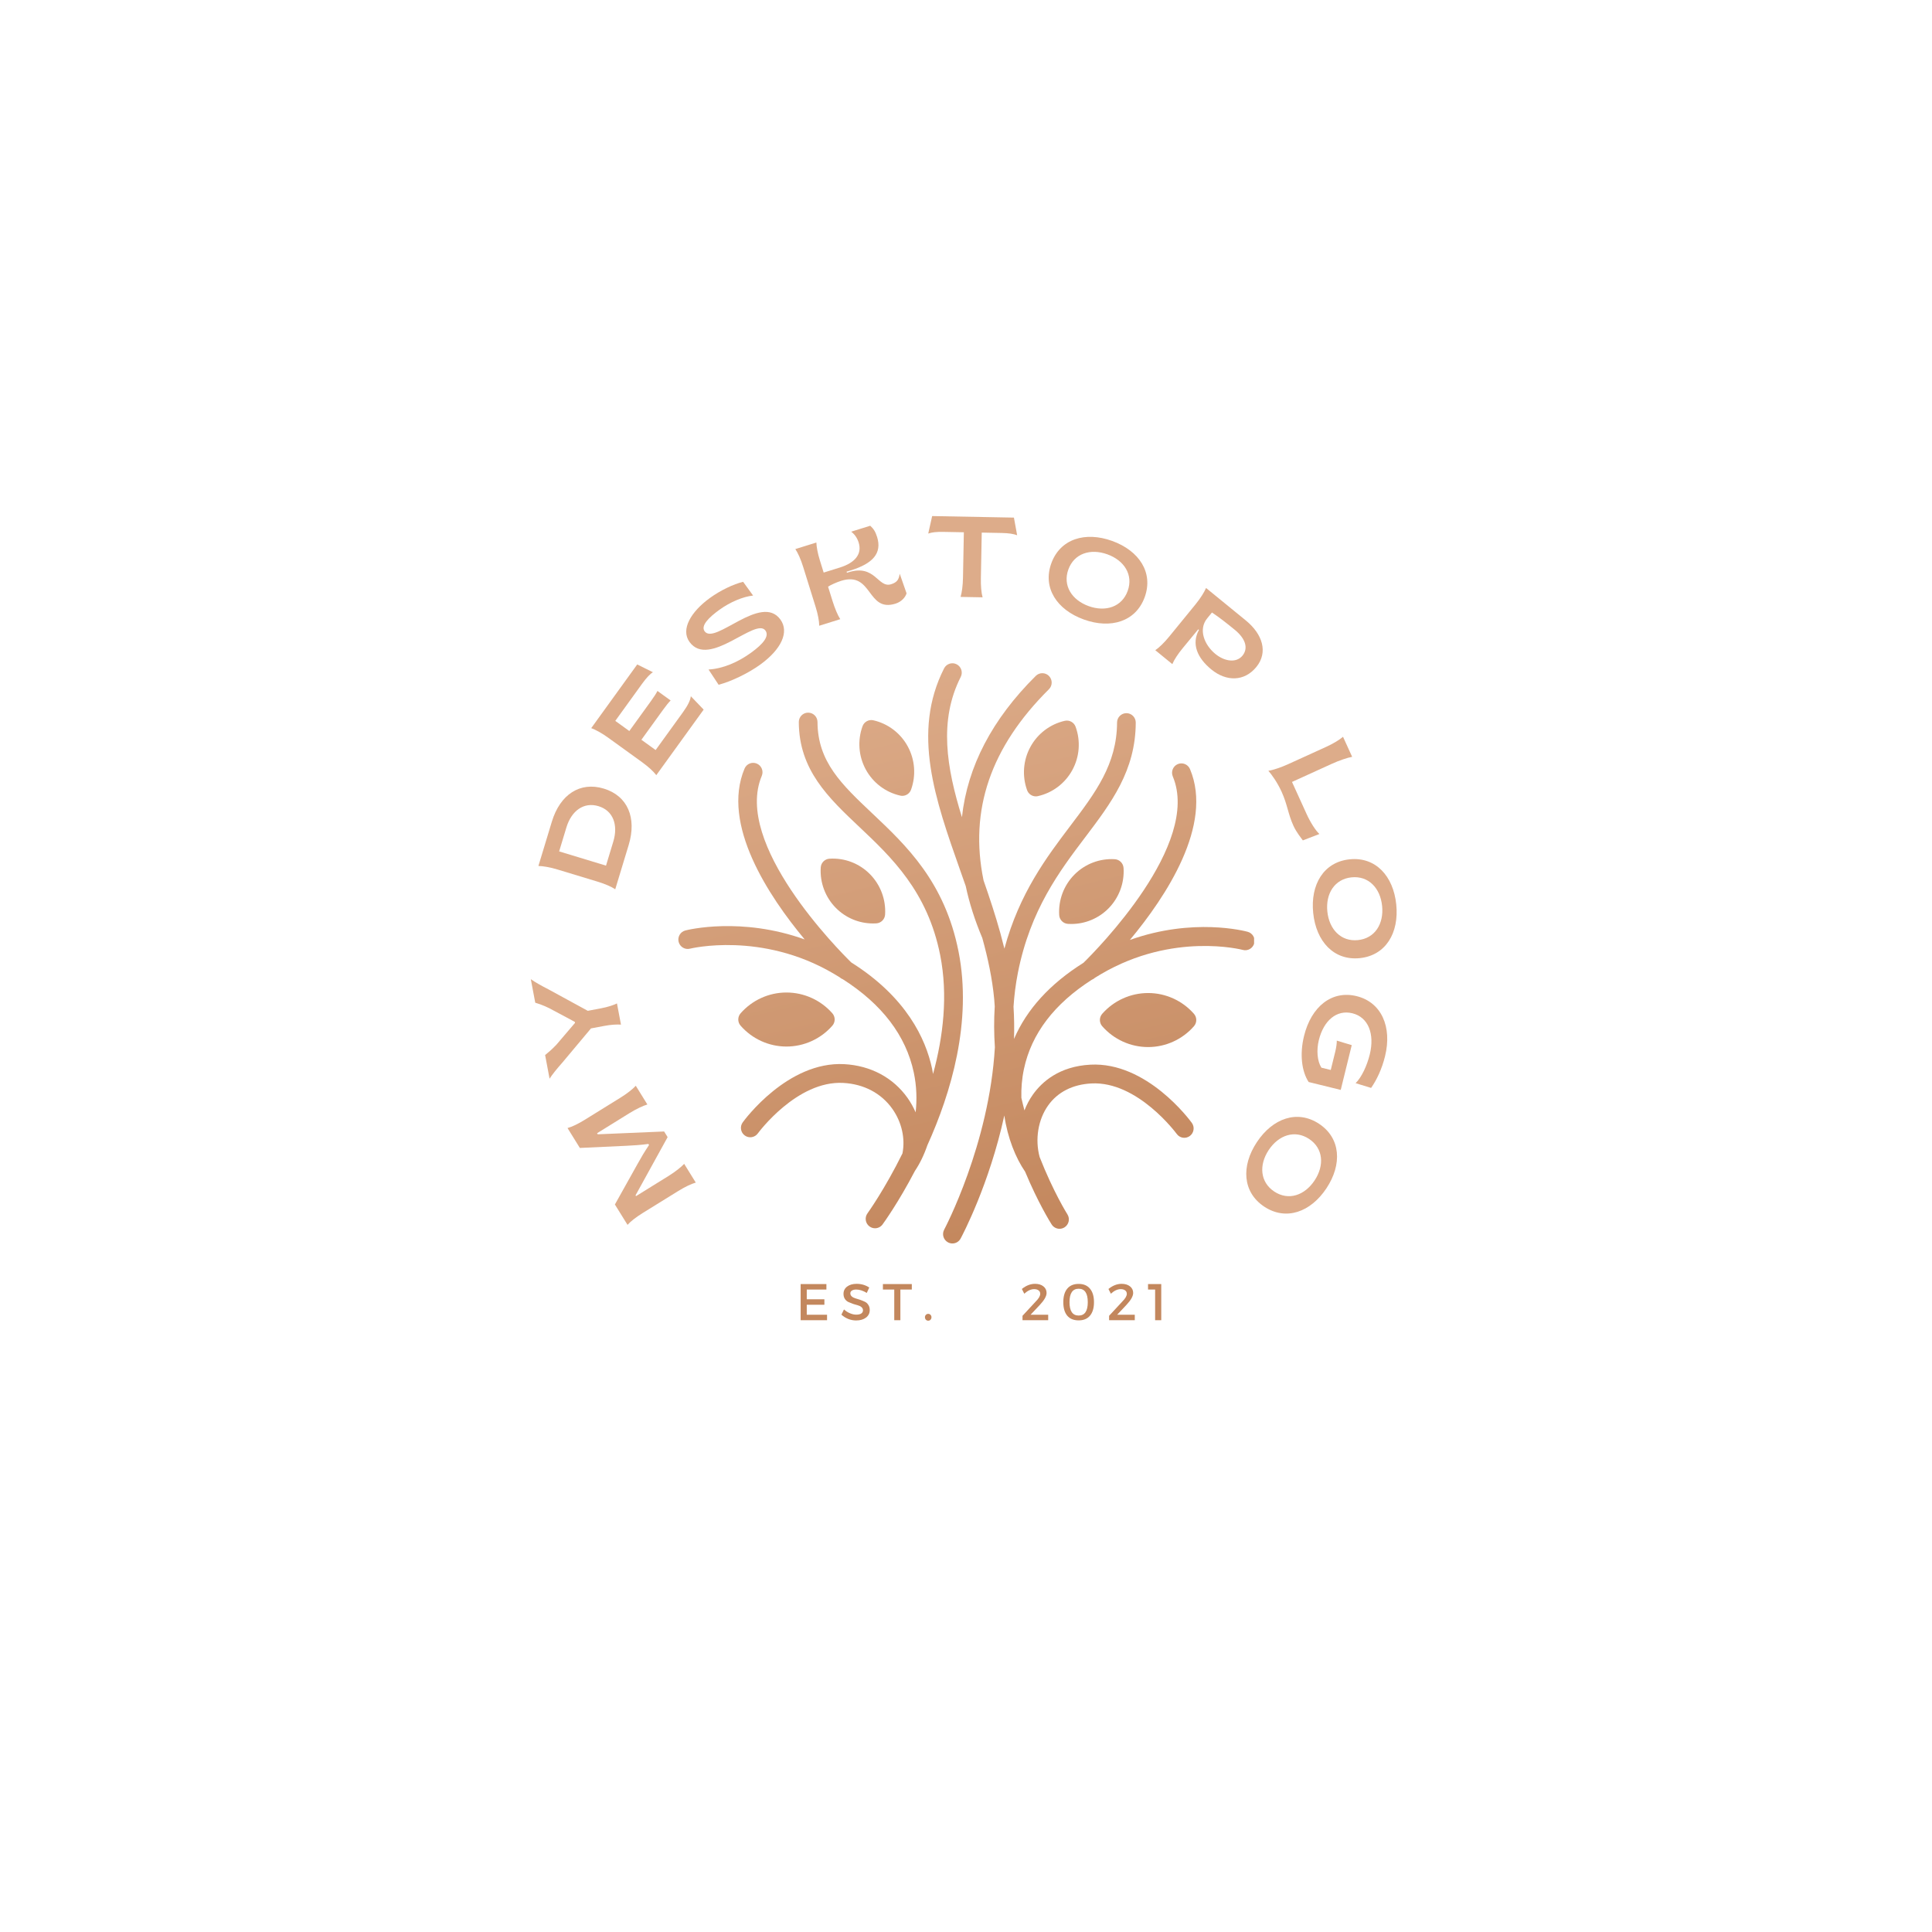 <?xml version="1.0" encoding="UTF-8"?>
<svg xmlns="http://www.w3.org/2000/svg" xmlns:xlink="http://www.w3.org/1999/xlink" width="375pt" height="375pt" viewBox="0 0 375 375" version="1.2">
<defs>
<g>
<symbol overflow="visible" id="glyph13-0">
<path style="stroke:none;" d="M 0 0 L 0 -7.016 L 5.016 -7.016 L 5.016 0 Z M 2.5 -3.953 L 4.203 -6.516 L 0.797 -6.516 Z M 2.797 -3.5 L 4.5 -0.953 L 4.5 -6.062 Z M 0.797 -0.5 L 4.203 -0.5 L 2.5 -3.062 Z M 0.5 -6.062 L 0.5 -0.953 L 2.203 -3.5 Z M 0.5 -6.062 "/>
</symbol>
<symbol overflow="visible" id="glyph13-1">
<path style="stroke:none;" d="M 5.922 -5.953 L 2.109 -5.953 L 2.109 -4.062 L 5.531 -4.062 L 5.531 -3 L 2.109 -3 L 2.109 -1.062 L 6.047 -1.062 L 6.047 0 L 0.922 0 L 0.922 -7.016 L 5.922 -7.016 Z M 5.922 -5.953 "/>
</symbol>
<symbol overflow="visible" id="glyph13-2">
<path style="stroke:none;" d="M 3.219 -7.062 C 4.133 -7.062 4.953 -6.82 5.672 -6.344 L 5.188 -5.297 C 4.469 -5.734 3.785 -5.953 3.141 -5.953 C 2.785 -5.953 2.504 -5.883 2.297 -5.75 C 2.098 -5.625 2 -5.445 2 -5.219 C 2 -4.988 2.086 -4.789 2.266 -4.625 C 2.453 -4.457 2.688 -4.332 2.969 -4.25 C 3.25 -4.176 3.551 -4.082 3.875 -3.969 C 4.207 -3.852 4.516 -3.727 4.797 -3.594 C 5.078 -3.469 5.305 -3.266 5.484 -2.984 C 5.672 -2.711 5.766 -2.379 5.766 -1.984 C 5.766 -1.367 5.52 -0.875 5.031 -0.5 C 4.539 -0.133 3.906 0.047 3.125 0.047 C 2.594 0.047 2.078 -0.051 1.578 -0.25 C 1.078 -0.457 0.641 -0.734 0.266 -1.078 L 0.766 -2.094 C 1.117 -1.77 1.508 -1.52 1.938 -1.344 C 2.363 -1.164 2.766 -1.078 3.141 -1.078 C 3.555 -1.078 3.879 -1.148 4.109 -1.297 C 4.336 -1.441 4.453 -1.648 4.453 -1.922 C 4.453 -2.16 4.359 -2.363 4.172 -2.531 C 3.984 -2.695 3.75 -2.816 3.469 -2.891 C 3.195 -2.961 2.895 -3.051 2.562 -3.156 C 2.238 -3.27 1.938 -3.391 1.656 -3.516 C 1.375 -3.641 1.141 -3.836 0.953 -4.109 C 0.766 -4.391 0.672 -4.723 0.672 -5.109 C 0.672 -5.703 0.906 -6.176 1.375 -6.531 C 1.844 -6.883 2.457 -7.062 3.219 -7.062 Z M 3.219 -7.062 "/>
</symbol>
<symbol overflow="visible" id="glyph13-3">
<path style="stroke:none;" d="M 5.703 -5.953 L 3.484 -5.953 L 3.484 0 L 2.297 0 L 2.297 -5.953 L 0.094 -5.953 L 0.094 -7.016 L 5.703 -7.016 Z M 5.703 -5.953 "/>
</symbol>
<symbol overflow="visible" id="glyph13-4">
<path style="stroke:none;" d="M 0.641 -1.047 C 0.766 -1.172 0.914 -1.234 1.094 -1.234 C 1.27 -1.234 1.414 -1.172 1.531 -1.047 C 1.656 -0.922 1.719 -0.766 1.719 -0.578 C 1.719 -0.391 1.656 -0.227 1.531 -0.094 C 1.414 0.031 1.27 0.094 1.094 0.094 C 0.914 0.094 0.766 0.031 0.641 -0.094 C 0.516 -0.227 0.453 -0.391 0.453 -0.578 C 0.453 -0.766 0.516 -0.922 0.641 -1.047 Z M 0.641 -1.047 "/>
</symbol>
<symbol overflow="visible" id="glyph13-5">
<path style="stroke:none;" d="M 2.891 -7.062 C 3.555 -7.062 4.094 -6.898 4.5 -6.578 C 4.914 -6.254 5.125 -5.828 5.125 -5.297 C 5.125 -4.68 4.695 -3.914 3.844 -3 L 2.016 -1.062 L 5.438 -1.062 L 5.438 0 L 0.453 0 L 0.453 -0.859 L 3.031 -3.641 C 3.602 -4.211 3.891 -4.707 3.891 -5.125 C 3.891 -5.406 3.785 -5.625 3.578 -5.781 C 3.367 -5.945 3.082 -6.031 2.719 -6.031 C 2.082 -6.031 1.441 -5.734 0.797 -5.141 L 0.328 -6.062 C 1.148 -6.727 2.004 -7.062 2.891 -7.062 Z M 2.891 -7.062 "/>
</symbol>
<symbol overflow="visible" id="glyph13-6">
<path style="stroke:none;" d="M 3.469 -7.047 C 4.414 -7.047 5.145 -6.738 5.656 -6.125 C 6.176 -5.508 6.438 -4.633 6.438 -3.5 C 6.438 -2.363 6.176 -1.488 5.656 -0.875 C 5.145 -0.27 4.414 0.031 3.469 0.031 C 2.5 0.031 1.758 -0.27 1.25 -0.875 C 0.738 -1.488 0.484 -2.363 0.484 -3.5 C 0.484 -4.633 0.738 -5.508 1.25 -6.125 C 1.758 -6.738 2.5 -7.047 3.469 -7.047 Z M 3.469 -6.109 C 2.281 -6.109 1.688 -5.238 1.688 -3.5 C 1.688 -1.77 2.281 -0.906 3.469 -0.906 C 4.645 -0.906 5.234 -1.77 5.234 -3.5 C 5.234 -5.238 4.645 -6.109 3.469 -6.109 Z M 3.469 -6.109 "/>
</symbol>
<symbol overflow="visible" id="glyph13-7">
<path style="stroke:none;" d="M 2.688 0 L 1.5 0 L 1.5 -5.953 L 0.125 -5.953 L 0.125 -7.016 L 2.688 -7.016 Z M 2.688 0 "/>
</symbol>
<symbol overflow="visible" id="glyph0-0">
<path style="stroke:none;" d="M -0.949 -1.531 L -3.203 -5.168 C -3.766 -4.555 -4.941 -3.617 -6.246 -2.809 L -12.547 1.098 L -12.641 0.945 L -6.414 -10.352 L -7.094 -11.449 L -19.98 -10.902 L -20.109 -11.109 L -13.809 -15.016 C -12.504 -15.824 -11.141 -16.457 -10.344 -16.691 L -12.594 -20.324 C -13.203 -19.66 -14.277 -18.812 -15.562 -18.016 L -22.453 -13.746 C -23.738 -12.949 -24.965 -12.348 -25.844 -12.117 L -23.449 -8.254 L -14.41 -8.672 C -12.887 -8.75 -11.723 -8.816 -10.152 -9.031 L -10.023 -8.82 C -10.922 -7.48 -11.535 -6.445 -12.238 -5.172 L -16.648 2.723 L -14.195 6.676 C -13.602 5.992 -12.516 5.164 -11.23 4.363 L -4.34 0.098 C -3.055 -0.699 -1.816 -1.285 -0.949 -1.531 Z M -0.949 -1.531 "/>
</symbol>
<symbol overflow="visible" id="glyph1-0">
<path style="stroke:none;" d="M -1.461 -7.633 L -2.238 -11.746 C -2.941 -11.406 -3.988 -11.051 -5.363 -10.793 L -7.902 -10.312 L -15.527 -14.473 C -16.957 -15.199 -18.176 -15.898 -18.961 -16.453 L -18.098 -11.883 C -17.426 -11.668 -16.586 -11.418 -15.332 -10.793 L -10.418 -8.164 L -10.383 -7.965 L -14 -3.727 C -14.945 -2.734 -15.633 -2.172 -16.184 -1.73 L -15.32 2.863 C -14.793 2.043 -13.914 0.945 -12.848 -0.25 L -7.281 -6.898 L -4.742 -7.375 C -3.363 -7.637 -2.242 -7.688 -1.461 -7.633 Z M -1.461 -7.633 "/>
</symbol>
<symbol overflow="visible" id="glyph2-0">
<path style="stroke:none;" d="M 0.523 -1.727 L 3.133 -10.332 C 4.723 -15.574 2.949 -19.855 -1.695 -21.266 C -6.34 -22.676 -10.191 -20.098 -11.781 -14.855 L -14.391 -6.25 C -13.488 -6.23 -12.137 -6.008 -10.688 -5.566 L -2.934 -3.215 C -1.484 -2.777 -0.23 -2.234 0.523 -1.727 Z M -1.27 -6.316 L -10.367 -9.078 L -8.953 -13.742 C -7.977 -16.961 -5.582 -18.723 -2.727 -17.855 C 0.129 -16.992 1.121 -14.199 0.145 -10.984 Z M -1.27 -6.316 "/>
</symbol>
<symbol overflow="visible" id="glyph3-0">
<path style="stroke:none;" d="M 1.055 -1.461 L 10.25 -14.184 L 7.758 -16.781 C 7.668 -16.047 7.262 -15.105 6.234 -13.68 L 0.926 -6.336 L -1.836 -8.332 L 2.363 -14.141 C 2.988 -15.008 3.457 -15.578 3.84 -15.957 L 1.277 -17.809 C 1.039 -17.324 0.645 -16.703 0.016 -15.836 L -4.18 -10.027 L -6.906 -11.996 L -1.691 -19.215 C -0.789 -20.457 -0.09 -21.16 0.406 -21.434 L -2.645 -22.949 L -11.574 -10.59 C -10.727 -10.281 -9.523 -9.629 -8.297 -8.742 L -1.727 -3.996 C -0.5 -3.109 0.508 -2.188 1.055 -1.461 Z M 1.055 -1.461 "/>
</symbol>
<symbol overflow="visible" id="glyph4-0">
<path style="stroke:none;" d="M 8.004 -5.422 C 12.113 -8.402 13.668 -11.754 11.918 -14.172 C 8.18 -19.324 -0.805 -9.152 -2.793 -11.891 C -3.578 -12.973 -1.984 -14.566 0.051 -16.043 C 2.18 -17.586 4.723 -18.633 6.617 -18.824 L 4.684 -21.492 C 2.828 -21.055 0.273 -19.836 -1.781 -18.344 C -5.441 -15.691 -7.484 -12.254 -5.723 -9.82 C -1.941 -4.613 7.102 -14.668 9.012 -12.035 C 9.82 -10.918 8.527 -9.402 6.238 -7.742 C 3.645 -5.859 0.738 -4.633 -2.031 -4.469 L -0.078 -1.512 C 2.449 -2.16 5.824 -3.84 8.004 -5.422 Z M 8.004 -5.422 "/>
</symbol>
<symbol overflow="visible" id="glyph5-0">
<path style="stroke:none;" d="M 16.523 -4.82 C 17.648 -5.172 18.418 -5.996 18.676 -6.82 L 17.348 -10.629 C 17.18 -9.598 16.93 -8.98 15.676 -8.59 C 13.102 -7.789 12.625 -12.539 7.418 -10.918 L 7.102 -10.816 L 7.035 -11.031 L 7.883 -11.293 C 12.156 -12.625 13.934 -14.625 12.957 -17.77 C 12.617 -18.855 12.246 -19.371 11.625 -19.945 L 7.926 -18.793 C 8.629 -18.266 9.113 -17.531 9.379 -16.68 C 10.066 -14.469 8.707 -12.766 5.734 -11.836 L 2.586 -10.855 L 1.852 -13.215 C 1.41 -14.641 1.207 -15.812 1.168 -16.688 L -2.914 -15.414 C -2.402 -14.664 -1.848 -13.414 -1.398 -11.969 L 1.012 -4.234 C 1.465 -2.789 1.719 -1.445 1.723 -0.535 L 5.805 -1.809 C 5.312 -2.562 4.754 -3.906 4.301 -5.352 L 3.441 -8.113 C 3.879 -8.438 5.191 -9.008 5.977 -9.254 C 12.121 -11.168 10.934 -3.078 16.523 -4.82 Z M 16.523 -4.82 "/>
</symbol>
<symbol overflow="visible" id="glyph6-0">
<path style="stroke:none;" d="M 6.969 0.133 L 11.242 0.211 C 10.992 -0.684 10.883 -2.02 10.91 -3.535 L 11.078 -12.352 L 14.93 -12.277 C 16.375 -12.25 17.219 -12.102 17.949 -11.84 L 17.324 -15.262 L 1.453 -15.559 L 0.695 -12.168 C 1.461 -12.422 2.285 -12.516 3.73 -12.488 L 7.605 -12.414 L 7.438 -3.602 C 7.41 -2.086 7.23 -0.754 6.969 0.133 Z M 6.969 0.133 "/>
</symbol>
<symbol overflow="visible" id="glyph7-0">
<path style="stroke:none;" d="M 9.902 3.91 C 15.137 5.801 20.004 4.316 21.723 -0.438 C 23.441 -5.191 20.645 -9.441 15.41 -11.336 C 10.176 -13.227 5.309 -11.742 3.59 -6.988 C 1.871 -2.234 4.668 2.02 9.902 3.91 Z M 10.84 1.312 C 7.555 0.125 5.777 -2.695 6.898 -5.793 C 8.027 -8.914 11.184 -9.926 14.473 -8.738 C 17.758 -7.551 19.543 -4.75 18.414 -1.633 C 17.297 1.469 14.129 2.5 10.84 1.312 Z M 10.84 1.312 "/>
</symbol>
<symbol overflow="visible" id="glyph8-0">
<path style="stroke:none;" d="M 1.398 1.141 L 4.707 3.844 C 5.051 3.004 5.777 1.898 6.723 0.746 L 9.738 -2.914 L 9.875 -2.801 C 8.379 -0.086 9.539 2.645 12.297 4.895 C 15.16 7.234 18.664 7.273 21.016 4.395 C 23.336 1.551 22.223 -1.977 18.98 -4.625 L 11.254 -10.934 C 10.895 -10.105 10.172 -8.941 9.215 -7.766 L 4.09 -1.488 C 3.133 -0.316 2.152 0.637 1.398 1.141 Z M 13.07 1.875 C 10.895 0.102 9.742 -2.883 11.441 -5 L 12.398 -6.176 C 13.875 -5.199 15.266 -4.09 16.82 -2.824 C 18.957 -1.078 19.477 0.785 18.324 2.199 C 17.113 3.68 14.828 3.312 13.07 1.875 Z M 13.07 1.875 "/>
</symbol>
<symbol overflow="visible" id="glyph9-0">
<path style="stroke:none;" d="M 5.305 12.457 C 5.879 13.715 6.805 14.832 7.133 15.293 L 10.34 14.055 C 9.605 13.363 8.633 11.871 7.84 10.129 L 5.027 3.949 L 12.809 0.406 C 14.188 -0.223 15.82 -0.77 16.703 -0.926 L 14.93 -4.816 C 14.242 -4.234 13.078 -3.508 11.703 -2.883 L 4.328 0.477 C 2.949 1.105 1.363 1.652 0.441 1.781 C 1.133 2.59 2.164 4.004 3.016 5.867 C 4.148 8.359 4.246 10.129 5.305 12.457 Z M 5.305 12.457 "/>
</symbol>
<symbol overflow="visible" id="glyph10-0">
<path style="stroke:none;" d="M 0.781 10.617 C 1.352 16.156 4.801 19.895 9.828 19.379 C 14.855 18.859 17.473 14.496 16.902 8.957 C 16.332 3.422 12.883 -0.32 7.855 0.199 C 2.828 0.715 0.211 5.082 0.781 10.617 Z M 3.527 10.336 C 3.168 6.859 4.938 4.035 8.215 3.699 C 11.516 3.359 13.797 5.766 14.156 9.242 C 14.516 12.719 12.77 15.539 9.469 15.879 C 6.191 16.215 3.883 13.812 3.527 10.336 Z M 3.527 10.336 "/>
</symbol>
<symbol overflow="visible" id="glyph11-0">
<path style="stroke:none;" d="M -2.918 10.562 C -3.777 14.066 -3.387 17.418 -2.02 19.496 L 4.207 21.027 L 6.344 12.336 L 3.441 11.461 C 3.469 11.902 3.32 12.875 3.168 13.504 L 2.27 17.156 L 0.453 16.711 C -0.355 15.434 -0.527 13.328 -0.043 11.359 C 0.895 7.555 3.418 5.402 6.465 6.152 C 9.578 6.918 10.816 10.18 9.844 14.137 C 9.312 16.297 8.281 18.543 7.098 19.719 L 10.102 20.641 C 11.203 19.055 12.195 16.984 12.809 14.477 C 14.207 8.789 12.105 4.008 7.285 2.824 C 2.484 1.645 -1.508 4.832 -2.918 10.562 Z M -2.918 10.562 "/>
</symbol>
<symbol overflow="visible" id="glyph12-0">
<path style="stroke:none;" d="M -6.133 8.703 C -9.207 13.344 -8.914 18.422 -4.699 21.215 C -0.484 24.004 4.309 22.289 7.379 17.648 C 10.453 13.008 10.16 7.926 5.945 5.137 C 1.73 2.348 -3.062 4.059 -6.133 8.703 Z M -3.832 10.227 C -1.902 7.312 1.254 6.25 4.004 8.07 C 6.77 9.902 7.008 13.211 5.078 16.125 C 3.148 19.039 0.008 20.113 -2.758 18.281 C -5.504 16.461 -5.762 13.141 -3.832 10.227 Z M -3.832 10.227 "/>
</symbol>
</g>
<clipPath id="clip1">
  <path d="M 131.668 138 L 187 138 L 187 239 L 131.668 239 Z M 131.668 138 "/>
</clipPath>
<clipPath id="clip2">
  <path d="M 179.996 222.309 C 184.582 212.176 188.742 198.312 186.051 184.691 C 183.375 171.16 175.902 164.102 169.305 157.875 C 163.383 152.281 158.707 147.863 158.676 140.141 C 158.672 139.137 157.859 138.324 156.859 138.324 C 156.859 138.324 156.855 138.324 156.852 138.324 C 155.852 138.328 155.043 139.148 155.047 140.156 C 155.082 149.449 160.785 154.832 166.82 160.531 C 173.02 166.387 180.043 173.02 182.492 185.402 C 184.031 193.195 183.082 201.195 181.105 208.457 C 181.043 208.105 180.984 207.75 180.91 207.395 C 179.684 201.648 175.93 193.539 165.223 186.805 C 162.805 184.438 142.305 163.805 147.859 150.602 C 148.25 149.676 147.816 148.605 146.895 148.211 C 145.973 147.82 144.906 148.254 144.516 149.184 C 139.953 160.023 149.199 173.953 156.188 182.344 C 143.875 177.922 133.543 180.469 133.031 180.602 C 132.059 180.852 131.477 181.844 131.723 182.816 C 131.969 183.793 132.961 184.383 133.926 184.137 C 134.066 184.102 147.781 180.758 161.754 188.953 C 162.168 189.191 162.566 189.434 162.961 189.68 C 162.965 189.684 162.973 189.691 162.977 189.691 C 163.156 189.863 163.367 189.988 163.59 190.07 C 171.199 194.922 175.832 200.996 177.363 208.16 C 177.93 210.82 177.996 213.461 177.727 215.906 C 177.297 214.926 176.773 213.977 176.141 213.086 C 173.34 209.148 168.98 206.828 163.863 206.551 C 152.895 205.969 144.512 217.367 144.16 217.852 C 143.57 218.664 143.75 219.805 144.559 220.395 C 145.367 220.988 146.5 220.809 147.094 219.996 C 147.168 219.895 154.672 209.703 163.672 210.195 C 167.664 210.406 171.043 212.188 173.188 215.203 C 175.031 217.797 175.738 220.984 175.168 223.875 C 171.719 230.855 168.457 235.398 168.379 235.504 C 167.789 236.316 167.961 237.457 168.77 238.051 C 169.094 238.289 169.469 238.406 169.84 238.406 C 170.398 238.406 170.949 238.148 171.305 237.66 C 171.605 237.246 174.426 233.332 177.586 227.27 C 178.5 225.918 179.336 224.234 179.996 222.309 Z M 179.996 222.309 "/>
</clipPath>
<linearGradient id="linear0" gradientUnits="userSpaceOnUse" x1="12.901" y1="4.821" x2="33.963" y2="93.377" gradientTransform="matrix(1.209,0,0,1.215,131.667,128.737)">
<stop offset="0" style="stop-color:rgb(86.443%,67.133%,53.658%);stop-opacity:1;"/>
<stop offset="0.016" style="stop-color:rgb(86.368%,67.026%,53.528%);stop-opacity:1;"/>
<stop offset="0.031" style="stop-color:rgb(86.218%,66.812%,53.27%);stop-opacity:1;"/>
<stop offset="0.047" style="stop-color:rgb(86.07%,66.599%,53.012%);stop-opacity:1;"/>
<stop offset="0.062" style="stop-color:rgb(85.921%,66.383%,52.754%);stop-opacity:1;"/>
<stop offset="0.078" style="stop-color:rgb(85.771%,66.17%,52.496%);stop-opacity:1;"/>
<stop offset="0.094" style="stop-color:rgb(85.622%,65.956%,52.238%);stop-opacity:1;"/>
<stop offset="0.109" style="stop-color:rgb(85.472%,65.742%,51.981%);stop-opacity:1;"/>
<stop offset="0.12" style="stop-color:rgb(85.323%,65.529%,51.723%);stop-opacity:1;"/>
<stop offset="0.125" style="stop-color:rgb(85.248%,65.422%,51.595%);stop-opacity:1;"/>
<stop offset="0.141" style="stop-color:rgb(85.173%,65.315%,51.465%);stop-opacity:1;"/>
<stop offset="0.156" style="stop-color:rgb(85.023%,65.102%,51.207%);stop-opacity:1;"/>
<stop offset="0.172" style="stop-color:rgb(84.874%,64.886%,50.949%);stop-opacity:1;"/>
<stop offset="0.188" style="stop-color:rgb(84.724%,64.673%,50.693%);stop-opacity:1;"/>
<stop offset="0.203" style="stop-color:rgb(84.575%,64.459%,50.435%);stop-opacity:1;"/>
<stop offset="0.219" style="stop-color:rgb(84.427%,64.246%,50.177%);stop-opacity:1;"/>
<stop offset="0.234" style="stop-color:rgb(84.277%,64.032%,49.919%);stop-opacity:1;"/>
<stop offset="0.25" style="stop-color:rgb(84.128%,63.818%,49.661%);stop-opacity:1;"/>
<stop offset="0.266" style="stop-color:rgb(83.978%,63.605%,49.403%);stop-opacity:1;"/>
<stop offset="0.281" style="stop-color:rgb(83.829%,63.39%,49.146%);stop-opacity:1;"/>
<stop offset="0.297" style="stop-color:rgb(83.679%,63.176%,48.888%);stop-opacity:1;"/>
<stop offset="0.312" style="stop-color:rgb(83.53%,62.962%,48.63%);stop-opacity:1;"/>
<stop offset="0.328" style="stop-color:rgb(83.38%,62.749%,48.372%);stop-opacity:1;"/>
<stop offset="0.344" style="stop-color:rgb(83.231%,62.535%,48.114%);stop-opacity:1;"/>
<stop offset="0.359" style="stop-color:rgb(83.081%,62.321%,47.856%);stop-opacity:1;"/>
<stop offset="0.375" style="stop-color:rgb(82.932%,62.106%,47.598%);stop-opacity:1;"/>
<stop offset="0.391" style="stop-color:rgb(82.782%,61.893%,47.34%);stop-opacity:1;"/>
<stop offset="0.406" style="stop-color:rgb(82.634%,61.679%,47.083%);stop-opacity:1;"/>
<stop offset="0.422" style="stop-color:rgb(82.484%,61.465%,46.825%);stop-opacity:1;"/>
<stop offset="0.438" style="stop-color:rgb(82.335%,61.252%,46.567%);stop-opacity:1;"/>
<stop offset="0.453" style="stop-color:rgb(82.185%,61.038%,46.309%);stop-opacity:1;"/>
<stop offset="0.469" style="stop-color:rgb(82.036%,60.825%,46.051%);stop-opacity:1;"/>
<stop offset="0.484" style="stop-color:rgb(81.886%,60.609%,45.795%);stop-opacity:1;"/>
<stop offset="0.5" style="stop-color:rgb(81.737%,60.396%,45.537%);stop-opacity:1;"/>
<stop offset="0.516" style="stop-color:rgb(81.587%,60.182%,45.279%);stop-opacity:1;"/>
<stop offset="0.531" style="stop-color:rgb(81.438%,59.969%,45.021%);stop-opacity:1;"/>
<stop offset="0.547" style="stop-color:rgb(81.288%,59.755%,44.763%);stop-opacity:1;"/>
<stop offset="0.562" style="stop-color:rgb(81.139%,59.541%,44.505%);stop-opacity:1;"/>
<stop offset="0.578" style="stop-color:rgb(80.991%,59.328%,44.247%);stop-opacity:1;"/>
<stop offset="0.594" style="stop-color:rgb(80.841%,59.113%,43.99%);stop-opacity:1;"/>
<stop offset="0.609" style="stop-color:rgb(80.692%,58.899%,43.732%);stop-opacity:1;"/>
<stop offset="0.625" style="stop-color:rgb(80.542%,58.685%,43.474%);stop-opacity:1;"/>
<stop offset="0.641" style="stop-color:rgb(80.392%,58.472%,43.216%);stop-opacity:1;"/>
<stop offset="0.656" style="stop-color:rgb(80.243%,58.258%,42.958%);stop-opacity:1;"/>
<stop offset="0.672" style="stop-color:rgb(80.093%,58.044%,42.7%);stop-opacity:1;"/>
<stop offset="0.688" style="stop-color:rgb(79.944%,57.831%,42.442%);stop-opacity:1;"/>
<stop offset="0.703" style="stop-color:rgb(79.794%,57.616%,42.184%);stop-opacity:1;"/>
<stop offset="0.719" style="stop-color:rgb(79.645%,57.402%,41.927%);stop-opacity:1;"/>
<stop offset="0.734" style="stop-color:rgb(79.495%,57.188%,41.669%);stop-opacity:1;"/>
<stop offset="0.75" style="stop-color:rgb(79.347%,56.975%,41.411%);stop-opacity:1;"/>
<stop offset="0.766" style="stop-color:rgb(79.198%,56.761%,41.154%);stop-opacity:1;"/>
<stop offset="0.781" style="stop-color:rgb(79.048%,56.548%,40.897%);stop-opacity:1;"/>
<stop offset="0.797" style="stop-color:rgb(78.899%,56.332%,40.639%);stop-opacity:1;"/>
<stop offset="0.812" style="stop-color:rgb(78.749%,56.119%,40.381%);stop-opacity:1;"/>
<stop offset="0.828" style="stop-color:rgb(78.6%,55.905%,40.123%);stop-opacity:1;"/>
<stop offset="0.844" style="stop-color:rgb(78.45%,55.692%,39.865%);stop-opacity:1;"/>
<stop offset="0.859" style="stop-color:rgb(78.3%,55.478%,39.607%);stop-opacity:1;"/>
<stop offset="0.875" style="stop-color:rgb(78.151%,55.264%,39.349%);stop-opacity:1;"/>
<stop offset="0.88" style="stop-color:rgb(78.001%,55.051%,39.091%);stop-opacity:1;"/>
<stop offset="0.891" style="stop-color:rgb(77.927%,54.944%,38.963%);stop-opacity:1;"/>
<stop offset="0.906" style="stop-color:rgb(77.852%,54.836%,38.834%);stop-opacity:1;"/>
<stop offset="0.922" style="stop-color:rgb(77.702%,54.622%,38.576%);stop-opacity:1;"/>
<stop offset="0.938" style="stop-color:rgb(77.554%,54.408%,38.318%);stop-opacity:1;"/>
<stop offset="0.953" style="stop-color:rgb(77.405%,54.195%,38.06%);stop-opacity:1;"/>
<stop offset="0.969" style="stop-color:rgb(77.255%,53.981%,37.802%);stop-opacity:1;"/>
<stop offset="0.984" style="stop-color:rgb(77.106%,53.767%,37.544%);stop-opacity:1;"/>
<stop offset="1" style="stop-color:rgb(76.956%,53.554%,37.286%);stop-opacity:1;"/>
</linearGradient>
<clipPath id="clip3">
  <path d="M 143 192 L 163 192 L 163 204 L 143 204 Z M 143 192 "/>
</clipPath>
<clipPath id="clip4">
  <path d="M 152.648 203.133 C 156.062 203.133 159.309 201.656 161.559 199.086 C 162.164 198.395 162.16 197.363 161.555 196.676 C 159.301 194.113 156.055 192.645 152.648 192.645 C 149.25 192.645 146.008 194.113 143.754 196.676 C 143.148 197.363 143.148 198.395 143.75 199.086 C 146 201.656 149.242 203.133 152.648 203.133 Z M 152.648 203.133 "/>
</clipPath>
<linearGradient id="linear1" gradientUnits="userSpaceOnUse" x1="15.962" y1="51.041" x2="18.747" y2="62.749" gradientTransform="matrix(1.209,0,0,1.215,131.667,128.737)">
<stop offset="0" style="stop-color:rgb(81.772%,60.448%,45.598%);stop-opacity:1;"/>
<stop offset="0.125" style="stop-color:rgb(81.693%,60.335%,45.462%);stop-opacity:1;"/>
<stop offset="0.25" style="stop-color:rgb(81.535%,60.107%,45.189%);stop-opacity:1;"/>
<stop offset="0.302" style="stop-color:rgb(81.377%,59.882%,44.916%);stop-opacity:1;"/>
<stop offset="0.375" style="stop-color:rgb(81.299%,59.769%,44.78%);stop-opacity:1;"/>
<stop offset="0.5" style="stop-color:rgb(81.219%,59.656%,44.644%);stop-opacity:1;"/>
<stop offset="0.625" style="stop-color:rgb(81.061%,59.43%,44.371%);stop-opacity:1;"/>
<stop offset="0.698" style="stop-color:rgb(80.904%,59.203%,44.098%);stop-opacity:1;"/>
<stop offset="0.75" style="stop-color:rgb(80.824%,59.09%,43.962%);stop-opacity:1;"/>
<stop offset="0.875" style="stop-color:rgb(80.745%,58.977%,43.826%);stop-opacity:1;"/>
<stop offset="1" style="stop-color:rgb(80.588%,58.751%,43.553%);stop-opacity:1;"/>
</linearGradient>
<clipPath id="clip5">
  <path d="M 159 166 L 172 166 L 172 180 L 159 180 Z M 159 166 "/>
</clipPath>
<clipPath id="clip6">
  <path d="M 170.102 179.223 C 171.016 179.164 171.742 178.43 171.797 177.516 C 171.977 174.59 170.895 171.723 168.828 169.645 C 166.77 167.574 163.93 166.488 161.004 166.672 C 160.09 166.727 159.363 167.457 159.305 168.371 C 159.117 171.305 160.195 174.172 162.258 176.246 C 164.172 178.172 166.762 179.242 169.449 179.242 C 169.664 179.242 169.883 179.234 170.102 179.223 Z M 170.102 179.223 "/>
</clipPath>
<linearGradient id="linear2" gradientUnits="userSpaceOnUse" x1="26.532" y1="30.148" x2="29.464" y2="42.474" gradientTransform="matrix(1.209,0,0,1.215,131.667,128.737)">
<stop offset="0" style="stop-color:rgb(83.551%,62.991%,48.666%);stop-opacity:1;"/>
<stop offset="0.125" style="stop-color:rgb(83.467%,62.872%,48.521%);stop-opacity:1;"/>
<stop offset="0.194" style="stop-color:rgb(83.301%,62.634%,48.235%);stop-opacity:1;"/>
<stop offset="0.25" style="stop-color:rgb(83.217%,62.515%,48.091%);stop-opacity:1;"/>
<stop offset="0.375" style="stop-color:rgb(83.133%,62.396%,47.948%);stop-opacity:1;"/>
<stop offset="0.5" style="stop-color:rgb(82.967%,62.158%,47.661%);stop-opacity:1;"/>
<stop offset="0.625" style="stop-color:rgb(82.8%,61.92%,47.374%);stop-opacity:1;"/>
<stop offset="0.75" style="stop-color:rgb(82.634%,61.682%,47.087%);stop-opacity:1;"/>
<stop offset="0.806" style="stop-color:rgb(82.468%,61.444%,46.8%);stop-opacity:1;"/>
<stop offset="0.875" style="stop-color:rgb(82.385%,61.325%,46.657%);stop-opacity:1;"/>
<stop offset="1" style="stop-color:rgb(82.301%,61.206%,46.513%);stop-opacity:1;"/>
</linearGradient>
<clipPath id="clip7">
  <path d="M 166 139 L 178 139 L 178 155 L 166 155 Z M 166 139 "/>
</clipPath>
<clipPath id="clip8">
  <path d="M 174.734 154.426 C 174.867 154.457 175 154.473 175.133 154.473 C 175.883 154.473 176.574 154.004 176.836 153.27 C 177.828 150.512 177.598 147.453 176.195 144.879 C 174.801 142.309 172.367 140.457 169.523 139.809 C 168.637 139.602 167.73 140.098 167.418 140.957 C 166.414 143.715 166.645 146.777 168.043 149.352 C 169.445 151.934 171.883 153.785 174.734 154.426 Z M 174.734 154.426 "/>
</clipPath>
<linearGradient id="linear3" gradientUnits="userSpaceOnUse" x1="31.804" y1="8.208" x2="35.064" y2="21.913" gradientTransform="matrix(1.209,0,0,1.215,131.667,128.737)">
<stop offset="0" style="stop-color:rgb(85.614%,65.947%,52.228%);stop-opacity:1;"/>
<stop offset="0.125" style="stop-color:rgb(85.521%,65.814%,52.068%);stop-opacity:1;"/>
<stop offset="0.155" style="stop-color:rgb(85.336%,65.549%,51.749%);stop-opacity:1;"/>
<stop offset="0.25" style="stop-color:rgb(85.245%,65.417%,51.588%);stop-opacity:1;"/>
<stop offset="0.375" style="stop-color:rgb(85.152%,65.285%,51.428%);stop-opacity:1;"/>
<stop offset="0.5" style="stop-color:rgb(84.967%,65.019%,51.109%);stop-opacity:1;"/>
<stop offset="0.625" style="stop-color:rgb(84.781%,64.755%,50.79%);stop-opacity:1;"/>
<stop offset="0.75" style="stop-color:rgb(84.596%,64.49%,50.471%);stop-opacity:1;"/>
<stop offset="0.845" style="stop-color:rgb(84.412%,64.226%,50.153%);stop-opacity:1;"/>
<stop offset="0.875" style="stop-color:rgb(84.32%,64.093%,49.992%);stop-opacity:1;"/>
<stop offset="1" style="stop-color:rgb(84.227%,63.96%,49.832%);stop-opacity:1;"/>
</linearGradient>
<clipPath id="clip9">
  <path d="M 180 128.234 L 243.418 128.234 L 243.418 241.484 L 180 241.484 Z M 180 128.234 "/>
</clipPath>
<clipPath id="clip10">
  <path d="M 242.172 180.859 C 241.668 180.719 231.551 178.062 219.309 182.445 C 226.297 174.059 235.543 160.129 230.98 149.285 C 230.59 148.359 229.527 147.922 228.602 148.312 C 227.68 148.707 227.25 149.777 227.637 150.703 C 233.164 163.84 212.898 184.332 210.305 186.875 C 203.805 190.953 199.293 195.906 196.82 201.656 C 196.883 199.594 196.855 197.5 196.723 195.395 C 196.863 193.227 197.137 191.031 197.57 188.824 C 199.992 176.574 205.668 169.07 210.68 162.453 C 215.684 155.836 220.414 149.586 220.449 140.258 C 220.453 139.25 219.645 138.43 218.645 138.426 C 218.641 138.426 218.637 138.426 218.637 138.426 C 217.637 138.426 216.824 139.238 216.82 140.242 C 216.789 148.348 212.617 153.863 207.789 160.246 C 203.102 166.441 197.859 173.391 194.953 184.129 C 194.719 183.168 194.469 182.211 194.207 181.258 C 194.195 181.203 194.18 181.152 194.164 181.098 C 193.203 177.637 192.074 174.234 190.906 170.879 C 188.094 157.227 192.285 145.016 203.594 133.785 C 204.305 133.078 204.312 131.926 203.605 131.207 C 202.902 130.492 201.754 130.484 201.043 131.191 C 192.562 139.613 187.785 148.785 186.711 158.613 C 183.715 148.98 182.195 139.836 186.48 131.387 C 186.934 130.492 186.578 129.395 185.684 128.938 C 184.797 128.48 183.703 128.836 183.246 129.73 C 176.93 142.188 181.512 155.164 186.363 168.906 C 186.727 169.93 187.09 170.961 187.449 171.992 C 188.148 175.289 189.219 178.645 190.664 182.062 C 191.75 185.977 192.602 189.941 192.977 193.957 C 193.02 194.422 193.047 194.883 193.078 195.348 C 192.906 198.047 192.934 200.691 193.105 203.27 C 192.016 222.117 183.367 238.477 183.266 238.668 C 182.789 239.555 183.117 240.66 184 241.137 C 184.273 241.285 184.57 241.355 184.859 241.355 C 185.508 241.355 186.129 241.012 186.457 240.398 C 186.789 239.781 192.023 229.91 194.938 216.512 C 195.574 220.883 197.137 224.75 198.977 227.426 C 201.488 233.461 203.883 237.285 204.125 237.668 C 204.473 238.211 205.059 238.508 205.656 238.508 C 205.992 238.508 206.328 238.414 206.633 238.219 C 207.477 237.676 207.723 236.547 207.18 235.699 C 207.117 235.602 204.438 231.324 201.789 224.57 C 200.871 221.125 201.492 217.312 203.438 214.574 C 205.289 211.969 208.191 210.492 211.824 210.297 C 220.816 209.809 228.328 219.996 228.406 220.098 C 228.996 220.914 230.129 221.09 230.938 220.5 C 231.746 219.906 231.926 218.766 231.336 217.953 C 230.988 217.469 222.602 206.059 211.633 206.652 C 205.598 206.977 202.242 209.988 200.488 212.453 C 199.816 213.395 199.27 214.434 198.844 215.527 C 198.633 214.727 198.434 213.91 198.246 213.078 C 198.199 211.293 198.336 209.41 198.754 207.457 C 200.211 200.633 204.637 194.828 211.918 190.172 C 212.133 190.09 212.34 189.965 212.523 189.793 C 212.523 189.793 212.531 189.785 212.535 189.781 C 212.934 189.535 213.336 189.289 213.754 189.047 C 227.695 180.867 241.09 184.34 241.219 184.375 C 242.184 184.645 243.184 184.066 243.445 183.094 C 243.711 182.125 243.141 181.121 242.172 180.859 Z M 242.172 180.859 "/>
</clipPath>
<linearGradient id="linear4" gradientUnits="userSpaceOnUse" x1="50.574" y1="-3.339" x2="74.424" y2="96.935" gradientTransform="matrix(1.209,0,0,1.215,131.667,128.737)">
<stop offset="0" style="stop-color:rgb(86.362%,67.015%,53.516%);stop-opacity:1;"/>
<stop offset="0.016" style="stop-color:rgb(86.276%,66.895%,53.369%);stop-opacity:1;"/>
<stop offset="0.031" style="stop-color:rgb(86.107%,66.652%,53.078%);stop-opacity:1;"/>
<stop offset="0.047" style="stop-color:rgb(85.938%,66.409%,52.786%);stop-opacity:1;"/>
<stop offset="0.062" style="stop-color:rgb(85.768%,66.168%,52.495%);stop-opacity:1;"/>
<stop offset="0.078" style="stop-color:rgb(85.599%,65.926%,52.202%);stop-opacity:1;"/>
<stop offset="0.094" style="stop-color:rgb(85.431%,65.683%,51.91%);stop-opacity:1;"/>
<stop offset="0.109" style="stop-color:rgb(85.262%,65.442%,51.619%);stop-opacity:1;"/>
<stop offset="0.123" style="stop-color:rgb(85.092%,65.199%,51.326%);stop-opacity:1;"/>
<stop offset="0.125" style="stop-color:rgb(85.008%,65.079%,51.181%);stop-opacity:1;"/>
<stop offset="0.141" style="stop-color:rgb(84.923%,64.957%,51.035%);stop-opacity:1;"/>
<stop offset="0.156" style="stop-color:rgb(84.753%,64.714%,50.743%);stop-opacity:1;"/>
<stop offset="0.172" style="stop-color:rgb(84.584%,64.473%,50.45%);stop-opacity:1;"/>
<stop offset="0.188" style="stop-color:rgb(84.415%,64.23%,50.159%);stop-opacity:1;"/>
<stop offset="0.203" style="stop-color:rgb(84.247%,63.988%,49.867%);stop-opacity:1;"/>
<stop offset="0.219" style="stop-color:rgb(84.077%,63.747%,49.576%);stop-opacity:1;"/>
<stop offset="0.234" style="stop-color:rgb(83.908%,63.504%,49.283%);stop-opacity:1;"/>
<stop offset="0.25" style="stop-color:rgb(83.739%,63.261%,48.991%);stop-opacity:1;"/>
<stop offset="0.266" style="stop-color:rgb(83.569%,63.02%,48.7%);stop-opacity:1;"/>
<stop offset="0.281" style="stop-color:rgb(83.4%,62.778%,48.407%);stop-opacity:1;"/>
<stop offset="0.297" style="stop-color:rgb(83.231%,62.535%,48.116%);stop-opacity:1;"/>
<stop offset="0.312" style="stop-color:rgb(83.061%,62.294%,47.824%);stop-opacity:1;"/>
<stop offset="0.328" style="stop-color:rgb(82.893%,62.051%,47.531%);stop-opacity:1;"/>
<stop offset="0.344" style="stop-color:rgb(82.724%,61.809%,47.24%);stop-opacity:1;"/>
<stop offset="0.359" style="stop-color:rgb(82.555%,61.566%,46.948%);stop-opacity:1;"/>
<stop offset="0.375" style="stop-color:rgb(82.385%,61.325%,46.657%);stop-opacity:1;"/>
<stop offset="0.391" style="stop-color:rgb(82.216%,61.082%,46.364%);stop-opacity:1;"/>
<stop offset="0.406" style="stop-color:rgb(82.047%,60.84%,46.072%);stop-opacity:1;"/>
<stop offset="0.422" style="stop-color:rgb(81.877%,60.599%,45.781%);stop-opacity:1;"/>
<stop offset="0.438" style="stop-color:rgb(81.709%,60.356%,45.488%);stop-opacity:1;"/>
<stop offset="0.453" style="stop-color:rgb(81.54%,60.114%,45.197%);stop-opacity:1;"/>
<stop offset="0.469" style="stop-color:rgb(81.371%,59.872%,44.905%);stop-opacity:1;"/>
<stop offset="0.484" style="stop-color:rgb(81.201%,59.63%,44.612%);stop-opacity:1;"/>
<stop offset="0.5" style="stop-color:rgb(81.032%,59.387%,44.321%);stop-opacity:1;"/>
<stop offset="0.516" style="stop-color:rgb(80.862%,59.146%,44.029%);stop-opacity:1;"/>
<stop offset="0.531" style="stop-color:rgb(80.693%,58.904%,43.738%);stop-opacity:1;"/>
<stop offset="0.547" style="stop-color:rgb(80.524%,58.661%,43.445%);stop-opacity:1;"/>
<stop offset="0.562" style="stop-color:rgb(80.356%,58.418%,43.153%);stop-opacity:1;"/>
<stop offset="0.578" style="stop-color:rgb(80.186%,58.177%,42.862%);stop-opacity:1;"/>
<stop offset="0.594" style="stop-color:rgb(80.017%,57.935%,42.569%);stop-opacity:1;"/>
<stop offset="0.609" style="stop-color:rgb(79.848%,57.692%,42.278%);stop-opacity:1;"/>
<stop offset="0.625" style="stop-color:rgb(79.678%,57.451%,41.986%);stop-opacity:1;"/>
<stop offset="0.641" style="stop-color:rgb(79.509%,57.208%,41.693%);stop-opacity:1;"/>
<stop offset="0.656" style="stop-color:rgb(79.34%,56.966%,41.402%);stop-opacity:1;"/>
<stop offset="0.672" style="stop-color:rgb(79.172%,56.725%,41.11%);stop-opacity:1;"/>
<stop offset="0.688" style="stop-color:rgb(79.002%,56.482%,40.819%);stop-opacity:1;"/>
<stop offset="0.703" style="stop-color:rgb(78.833%,56.239%,40.526%);stop-opacity:1;"/>
<stop offset="0.719" style="stop-color:rgb(78.664%,55.998%,40.234%);stop-opacity:1;"/>
<stop offset="0.734" style="stop-color:rgb(78.494%,55.756%,39.943%);stop-opacity:1;"/>
<stop offset="0.75" style="stop-color:rgb(78.325%,55.513%,39.65%);stop-opacity:1;"/>
<stop offset="0.766" style="stop-color:rgb(78.156%,55.27%,39.359%);stop-opacity:1;"/>
<stop offset="0.781" style="stop-color:rgb(77.986%,55.029%,39.067%);stop-opacity:1;"/>
<stop offset="0.797" style="stop-color:rgb(77.818%,54.787%,38.774%);stop-opacity:1;"/>
<stop offset="0.812" style="stop-color:rgb(77.649%,54.544%,38.483%);stop-opacity:1;"/>
<stop offset="0.828" style="stop-color:rgb(77.48%,54.303%,38.191%);stop-opacity:1;"/>
<stop offset="0.844" style="stop-color:rgb(77.31%,54.06%,37.9%);stop-opacity:1;"/>
<stop offset="0.859" style="stop-color:rgb(77.141%,53.818%,37.607%);stop-opacity:1;"/>
<stop offset="0.875" style="stop-color:rgb(76.971%,53.577%,37.315%);stop-opacity:1;"/>
<stop offset="0.877" style="stop-color:rgb(76.802%,53.334%,37.024%);stop-opacity:1;"/>
<stop offset="0.891" style="stop-color:rgb(76.718%,53.214%,36.877%);stop-opacity:1;"/>
<stop offset="0.906" style="stop-color:rgb(76.633%,53.091%,36.731%);stop-opacity:1;"/>
<stop offset="0.938" style="stop-color:rgb(76.524%,52.934%,36.542%);stop-opacity:1;"/>
<stop offset="1" style="stop-color:rgb(76.5%,52.899%,36.499%);stop-opacity:1;"/>
</linearGradient>
<clipPath id="clip11">
  <path d="M 213 192 L 233 192 L 233 204 L 213 204 Z M 213 192 "/>
</clipPath>
<clipPath id="clip12">
  <path d="M 222.848 192.746 C 219.441 192.746 216.195 194.215 213.941 196.777 C 213.336 197.465 213.336 198.496 213.938 199.188 C 216.188 201.758 219.438 203.234 222.848 203.234 C 226.254 203.234 229.496 201.758 231.746 199.188 C 232.348 198.496 232.348 197.465 231.742 196.777 C 229.488 194.215 226.246 192.746 222.848 192.746 Z M 222.848 192.746 "/>
</clipPath>
<linearGradient id="linear5" gradientUnits="userSpaceOnUse" x1="73.996" y1="51.125" x2="76.781" y2="62.833" gradientTransform="matrix(1.209,0,0,1.215,131.667,128.737)">
<stop offset="0" style="stop-color:rgb(80.353%,58.417%,43.15%);stop-opacity:1;"/>
<stop offset="0.125" style="stop-color:rgb(80.273%,58.302%,43.013%);stop-opacity:1;"/>
<stop offset="0.25" style="stop-color:rgb(80.116%,58.076%,42.74%);stop-opacity:1;"/>
<stop offset="0.302" style="stop-color:rgb(79.958%,57.851%,42.467%);stop-opacity:1;"/>
<stop offset="0.375" style="stop-color:rgb(79.88%,57.738%,42.331%);stop-opacity:1;"/>
<stop offset="0.5" style="stop-color:rgb(79.8%,57.625%,42.195%);stop-opacity:1;"/>
<stop offset="0.625" style="stop-color:rgb(79.642%,57.397%,41.922%);stop-opacity:1;"/>
<stop offset="0.698" style="stop-color:rgb(79.485%,57.172%,41.649%);stop-opacity:1;"/>
<stop offset="0.75" style="stop-color:rgb(79.405%,57.059%,41.513%);stop-opacity:1;"/>
<stop offset="0.875" style="stop-color:rgb(79.326%,56.946%,41.377%);stop-opacity:1;"/>
<stop offset="1" style="stop-color:rgb(79.169%,56.72%,41.104%);stop-opacity:1;"/>
</linearGradient>
<clipPath id="clip13">
  <path d="M 205 166 L 219 166 L 219 180 L 205 180 Z M 205 166 "/>
</clipPath>
<clipPath id="clip14">
  <path d="M 216.383 166.773 C 213.465 166.59 210.621 167.676 208.559 169.746 C 206.492 171.82 205.41 174.691 205.59 177.617 C 205.645 178.535 206.371 179.266 207.285 179.324 C 207.504 179.34 207.723 179.344 207.938 179.344 C 210.625 179.344 213.215 178.273 215.129 176.352 C 217.191 174.277 218.27 171.406 218.082 168.477 C 218.023 167.559 217.297 166.828 216.383 166.773 Z M 216.383 166.773 "/>
</clipPath>
<linearGradient id="linear6" gradientUnits="userSpaceOnUse" x1="64.807" y1="30.232" x2="67.739" y2="42.559" gradientTransform="matrix(1.209,0,0,1.215,131.667,128.737)">
<stop offset="0" style="stop-color:rgb(82.596%,61.626%,47.018%);stop-opacity:1;"/>
<stop offset="0.125" style="stop-color:rgb(82.512%,61.507%,46.875%);stop-opacity:1;"/>
<stop offset="0.194" style="stop-color:rgb(82.346%,61.269%,46.588%);stop-opacity:1;"/>
<stop offset="0.25" style="stop-color:rgb(82.263%,61.15%,46.445%);stop-opacity:1;"/>
<stop offset="0.375" style="stop-color:rgb(82.179%,61.031%,46.301%);stop-opacity:1;"/>
<stop offset="0.5" style="stop-color:rgb(82.013%,60.793%,46.014%);stop-opacity:1;"/>
<stop offset="0.625" style="stop-color:rgb(81.847%,60.555%,45.728%);stop-opacity:1;"/>
<stop offset="0.75" style="stop-color:rgb(81.68%,60.316%,45.441%);stop-opacity:1;"/>
<stop offset="0.806" style="stop-color:rgb(81.514%,60.078%,45.154%);stop-opacity:1;"/>
<stop offset="0.875" style="stop-color:rgb(81.432%,59.959%,45.01%);stop-opacity:1;"/>
<stop offset="1" style="stop-color:rgb(81.348%,59.84%,44.865%);stop-opacity:1;"/>
</linearGradient>
<clipPath id="clip15">
  <path d="M 198 139 L 210 139 L 210 155 L 198 155 Z M 198 139 "/>
</clipPath>
<clipPath id="clip16">
  <path d="M 199.996 144.98 C 198.594 147.555 198.363 150.613 199.355 153.371 C 199.621 154.105 200.309 154.574 201.059 154.574 C 201.191 154.574 201.324 154.559 201.457 154.527 C 204.309 153.887 206.746 152.035 208.148 149.453 C 209.547 146.879 209.777 143.82 208.773 141.062 C 208.461 140.199 207.555 139.707 206.668 139.91 C 203.824 140.559 201.391 142.41 199.996 144.98 Z M 199.996 144.98 "/>
</clipPath>
<linearGradient id="linear7" gradientUnits="userSpaceOnUse" x1="58.219" y1="8.295" x2="61.478" y2="21.996" gradientTransform="matrix(1.209,0,0,1.215,131.667,128.737)">
<stop offset="0" style="stop-color:rgb(85.023%,65.102%,51.208%);stop-opacity:1;"/>
<stop offset="0.125" style="stop-color:rgb(84.93%,64.969%,51.048%);stop-opacity:1;"/>
<stop offset="0.155" style="stop-color:rgb(84.746%,64.703%,50.729%);stop-opacity:1;"/>
<stop offset="0.25" style="stop-color:rgb(84.654%,64.572%,50.571%);stop-opacity:1;"/>
<stop offset="0.375" style="stop-color:rgb(84.561%,64.439%,50.41%);stop-opacity:1;"/>
<stop offset="0.5" style="stop-color:rgb(84.377%,64.174%,50.092%);stop-opacity:1;"/>
<stop offset="0.625" style="stop-color:rgb(84.19%,63.91%,49.771%);stop-opacity:1;"/>
<stop offset="0.75" style="stop-color:rgb(84.006%,63.644%,49.452%);stop-opacity:1;"/>
<stop offset="0.845" style="stop-color:rgb(83.821%,63.38%,49.133%);stop-opacity:1;"/>
<stop offset="0.875" style="stop-color:rgb(83.73%,63.248%,48.975%);stop-opacity:1;"/>
<stop offset="1" style="stop-color:rgb(83.636%,63.115%,48.814%);stop-opacity:1;"/>
</linearGradient>
</defs>
<g id="surface1">
<g clip-path="url(#clip1)" clip-rule="nonzero">
<g clip-path="url(#clip2)" clip-rule="nonzero">
<path style=" stroke:none;fill-rule:nonzero;fill:url(#linear0);" d="M 131.668 138.324 L 131.668 238.406 L 188.742 238.406 L 188.742 138.324 Z M 131.668 138.324 "/>
</g>
</g>
<g clip-path="url(#clip3)" clip-rule="nonzero">
<g clip-path="url(#clip4)" clip-rule="nonzero">
<path style=" stroke:none;fill-rule:nonzero;fill:url(#linear1);" d="M 143.148 192.645 L 143.148 203.133 L 162.164 203.133 L 162.164 192.645 Z M 143.148 192.645 "/>
</g>
</g>
<g clip-path="url(#clip5)" clip-rule="nonzero">
<g clip-path="url(#clip6)" clip-rule="nonzero">
<path style=" stroke:none;fill-rule:nonzero;fill:url(#linear2);" d="M 159.117 166.488 L 159.117 179.242 L 171.977 179.242 L 171.977 166.488 Z M 159.117 166.488 "/>
</g>
</g>
<g clip-path="url(#clip7)" clip-rule="nonzero">
<g clip-path="url(#clip8)" clip-rule="nonzero">
<path style=" stroke:none;fill-rule:nonzero;fill:url(#linear3);" d="M 166.414 139.602 L 166.414 154.473 L 177.828 154.473 L 177.828 139.602 Z M 166.414 139.602 "/>
</g>
</g>
<g clip-path="url(#clip9)" clip-rule="nonzero">
<g clip-path="url(#clip10)" clip-rule="nonzero">
<path style=" stroke:none;fill-rule:nonzero;fill:url(#linear4);" d="M 176.93 128.48 L 176.93 241.355 L 243.418 241.355 L 243.418 128.48 Z M 176.93 128.48 "/>
</g>
</g>
<g clip-path="url(#clip11)" clip-rule="nonzero">
<g clip-path="url(#clip12)" clip-rule="nonzero">
<path style=" stroke:none;fill-rule:nonzero;fill:url(#linear5);" d="M 213.336 192.746 L 213.336 203.234 L 232.348 203.234 L 232.348 192.746 Z M 213.336 192.746 "/>
</g>
</g>
<g clip-path="url(#clip13)" clip-rule="nonzero">
<g clip-path="url(#clip14)" clip-rule="nonzero">
<path style=" stroke:none;fill-rule:nonzero;fill:url(#linear6);" d="M 205.41 166.59 L 205.41 179.344 L 218.27 179.344 L 218.27 166.59 Z M 205.41 166.59 "/>
</g>
</g>
<g clip-path="url(#clip15)" clip-rule="nonzero">
<g clip-path="url(#clip16)" clip-rule="nonzero">
<path style=" stroke:none;fill-rule:nonzero;fill:url(#linear7);" d="M 198.363 139.707 L 198.363 154.574 L 209.777 154.574 L 209.777 139.707 Z M 198.363 139.707 "/>
</g>
</g>
<g style="fill:rgb(86.67%,67.45%,54.12%);fill-opacity:1;">
  <use xlink:href="#glyph0-0" x="135.999" y="231.069"/>
</g>
<g style="fill:rgb(86.67%,67.45%,54.12%);fill-opacity:1;">
  <use xlink:href="#glyph1-0" x="121.991" y="206.511"/>
</g>
<g style="fill:rgb(86.67%,67.45%,54.12%);fill-opacity:1;">
  <use xlink:href="#glyph2-0" x="118.896" y="174.334"/>
</g>
<g style="fill:rgb(86.67%,67.45%,54.12%);fill-opacity:1;">
  <use xlink:href="#glyph3-0" x="126.331" y="151.919"/>
</g>
<g style="fill:rgb(86.67%,67.45%,54.12%);fill-opacity:1;">
  <use xlink:href="#glyph4-0" x="139.558" y="134.422"/>
</g>
<g style="fill:rgb(86.67%,67.45%,54.12%);fill-opacity:1;">
  <use xlink:href="#glyph5-0" x="157.288" y="121.991"/>
</g>
<g style="fill:rgb(86.67%,67.45%,54.12%);fill-opacity:1;">
  <use xlink:href="#glyph6-0" x="179.478" y="115.728"/>
</g>
<g style="fill:rgb(86.67%,67.45%,54.12%);fill-opacity:1;">
  <use xlink:href="#glyph7-0" x="200.467" y="116.334"/>
</g>
<g style="fill:rgb(86.67%,67.45%,54.12%);fill-opacity:1;">
  <use xlink:href="#glyph8-0" x="222.842" y="125.062"/>
</g>
<g style="fill:rgb(86.67%,67.45%,54.12%);fill-opacity:1;">
  <use xlink:href="#glyph9-0" x="245.75" y="147.826"/>
</g>
<g style="fill:rgb(86.67%,67.45%,54.12%);fill-opacity:1;">
  <use xlink:href="#glyph10-0" x="254.11" y="166.594"/>
</g>
<g style="fill:rgb(86.67%,67.45%,54.12%);fill-opacity:1;">
  <use xlink:href="#glyph11-0" x="256.029" y="190.524"/>
</g>
<g style="fill:rgb(86.67%,67.45%,54.12%);fill-opacity:1;">
  <use xlink:href="#glyph12-0" x="250.086" y="212.994"/>
</g>
<g style="fill:rgb(76.469%,52.939%,36.469%);fill-opacity:1;">
  <use xlink:href="#glyph13-1" x="154.483" y="256.252"/>
</g>
<g style="fill:rgb(76.469%,52.939%,36.469%);fill-opacity:1;">
  <use xlink:href="#glyph13-2" x="163.051" y="256.252"/>
</g>
<g style="fill:rgb(76.469%,52.939%,36.469%);fill-opacity:1;">
  <use xlink:href="#glyph13-3" x="171.279" y="256.252"/>
</g>
<g style="fill:rgb(76.469%,52.939%,36.469%);fill-opacity:1;">
  <use xlink:href="#glyph13-4" x="179.077" y="256.252"/>
</g>
<g style="fill:rgb(76.469%,52.939%,36.469%);fill-opacity:1;">
  <use xlink:href="#glyph13-5" x="198.015" y="256.252"/>
</g>
<g style="fill:rgb(76.469%,52.939%,36.469%);fill-opacity:1;">
  <use xlink:href="#glyph13-6" x="205.903" y="256.252"/>
</g>
<g style="fill:rgb(76.469%,52.939%,36.469%);fill-opacity:1;">
  <use xlink:href="#glyph13-5" x="214.822" y="256.252"/>
</g>
<g style="fill:rgb(76.469%,52.939%,36.469%);fill-opacity:1;">
  <use xlink:href="#glyph13-7" x="222.709" y="256.252"/>
</g>
</g>
</svg>
